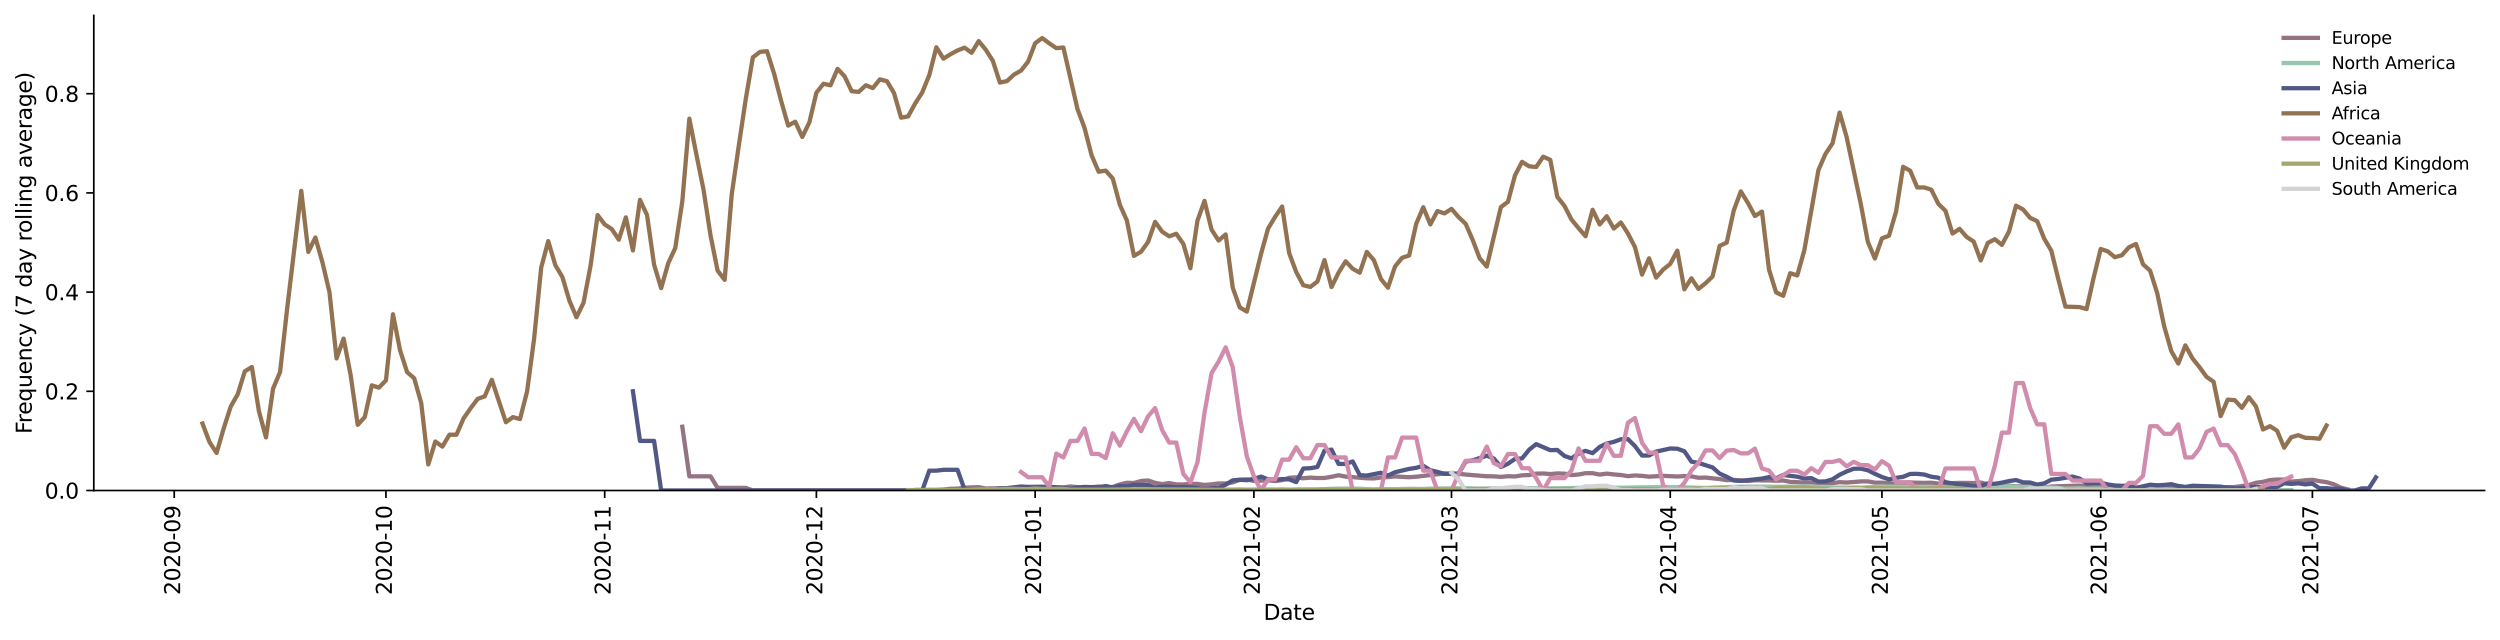 <?xml version="1.0" encoding="utf-8" standalone="no"?>
<!DOCTYPE svg PUBLIC "-//W3C//DTD SVG 1.1//EN"
  "http://www.w3.org/Graphics/SVG/1.1/DTD/svg11.dtd">
<svg height="298.621pt" version="1.1" viewBox="0 0 1166.981 298.621" width="1166.981pt" xmlns="http://www.w3.org/2000/svg" xmlns:xlink="http://www.w3.org/1999/xlink">
 <defs>
  <style type="text/css">*{stroke-linecap:butt;stroke-linejoin:round;}</style>
 </defs>
 <g id="figure_1">
  <g id="patch_1">
   <path d="M 0 298.621 
L 1166.981 298.621 
L 1166.981 0 
L 0 0 
z
" style="fill:#ffffff;"/>
  </g>
  <g id="axes_1">
   <g id="patch_2">
    <path d="M 43.781 228.96 
L 1159.781 228.96 
L 1159.781 7.2 
L 43.781 7.2 
z
" style="fill:#ffffff;"/>
   </g>
   <g id="matplotlib.axis_1">
    <g id="xtick_1">
     <g id="line2d_1">
      <defs>
       <path d="M 0 0 
L 0 3.5 
" id="mea2e397441" style="stroke:#000000;stroke-width:0.8;"/>
      </defs>
      <g>
       <use style="stroke:#000000;stroke-width:0.8;" x="81.333" xlink:href="#mea2e397441" y="228.96"/>
      </g>
     </g>
     <g id="text_1">
      <!-- 2020-09 -->
      <g transform="translate(84.092 277.743)rotate(-90)scale(0.1 -0.1)">
       <defs>
        <path d="M 1228 531 
L 3431 531 
L 3431 0 
L 469 0 
L 469 531 
Q 828 903 1448 1529 
Q 2069 2156 2228 2338 
Q 2531 2678 2651 2914 
Q 2772 3150 2772 3378 
Q 2772 3750 2511 3984 
Q 2250 4219 1831 4219 
Q 1534 4219 1204 4116 
Q 875 4013 500 3803 
L 500 4441 
Q 881 4594 1212 4672 
Q 1544 4750 1819 4750 
Q 2544 4750 2975 4387 
Q 3406 4025 3406 3419 
Q 3406 3131 3298 2873 
Q 3191 2616 2906 2266 
Q 2828 2175 2409 1742 
Q 1991 1309 1228 531 
z
" id="DejaVuSans-32" transform="scale(0.016)"/>
        <path d="M 2034 4250 
Q 1547 4250 1301 3770 
Q 1056 3291 1056 2328 
Q 1056 1369 1301 889 
Q 1547 409 2034 409 
Q 2525 409 2770 889 
Q 3016 1369 3016 2328 
Q 3016 3291 2770 3770 
Q 2525 4250 2034 4250 
z
M 2034 4750 
Q 2819 4750 3233 4129 
Q 3647 3509 3647 2328 
Q 3647 1150 3233 529 
Q 2819 -91 2034 -91 
Q 1250 -91 836 529 
Q 422 1150 422 2328 
Q 422 3509 836 4129 
Q 1250 4750 2034 4750 
z
" id="DejaVuSans-30" transform="scale(0.016)"/>
        <path d="M 313 2009 
L 1997 2009 
L 1997 1497 
L 313 1497 
L 313 2009 
z
" id="DejaVuSans-2d" transform="scale(0.016)"/>
        <path d="M 703 97 
L 703 672 
Q 941 559 1184 500 
Q 1428 441 1663 441 
Q 2288 441 2617 861 
Q 2947 1281 2994 2138 
Q 2813 1869 2534 1725 
Q 2256 1581 1919 1581 
Q 1219 1581 811 2004 
Q 403 2428 403 3163 
Q 403 3881 828 4315 
Q 1253 4750 1959 4750 
Q 2769 4750 3195 4129 
Q 3622 3509 3622 2328 
Q 3622 1225 3098 567 
Q 2575 -91 1691 -91 
Q 1453 -91 1209 -44 
Q 966 3 703 97 
z
M 1959 2075 
Q 2384 2075 2632 2365 
Q 2881 2656 2881 3163 
Q 2881 3666 2632 3958 
Q 2384 4250 1959 4250 
Q 1534 4250 1286 3958 
Q 1038 3666 1038 3163 
Q 1038 2656 1286 2365 
Q 1534 2075 1959 2075 
z
" id="DejaVuSans-39" transform="scale(0.016)"/>
       </defs>
       <use xlink:href="#DejaVuSans-32"/>
       <use x="63.623" xlink:href="#DejaVuSans-30"/>
       <use x="127.246" xlink:href="#DejaVuSans-32"/>
       <use x="190.869" xlink:href="#DejaVuSans-30"/>
       <use x="254.492" xlink:href="#DejaVuSans-2d"/>
       <use x="290.576" xlink:href="#DejaVuSans-30"/>
       <use x="354.199" xlink:href="#DejaVuSans-39"/>
      </g>
     </g>
    </g>
    <g id="xtick_2">
     <g id="line2d_2">
      <g>
       <use style="stroke:#000000;stroke-width:0.8;" x="180.152" xlink:href="#mea2e397441" y="228.96"/>
      </g>
     </g>
     <g id="text_2">
      <!-- 2020-10 -->
      <g transform="translate(182.911 277.743)rotate(-90)scale(0.1 -0.1)">
       <defs>
        <path d="M 794 531 
L 1825 531 
L 1825 4091 
L 703 3866 
L 703 4441 
L 1819 4666 
L 2450 4666 
L 2450 531 
L 3481 531 
L 3481 0 
L 794 0 
L 794 531 
z
" id="DejaVuSans-31" transform="scale(0.016)"/>
       </defs>
       <use xlink:href="#DejaVuSans-32"/>
       <use x="63.623" xlink:href="#DejaVuSans-30"/>
       <use x="127.246" xlink:href="#DejaVuSans-32"/>
       <use x="190.869" xlink:href="#DejaVuSans-30"/>
       <use x="254.492" xlink:href="#DejaVuSans-2d"/>
       <use x="290.576" xlink:href="#DejaVuSans-31"/>
       <use x="354.199" xlink:href="#DejaVuSans-30"/>
      </g>
     </g>
    </g>
    <g id="xtick_3">
     <g id="line2d_3">
      <g>
       <use style="stroke:#000000;stroke-width:0.8;" x="282.265" xlink:href="#mea2e397441" y="228.96"/>
      </g>
     </g>
     <g id="text_3">
      <!-- 2020-11 -->
      <g transform="translate(285.025 277.743)rotate(-90)scale(0.1 -0.1)">
       <use xlink:href="#DejaVuSans-32"/>
       <use x="63.623" xlink:href="#DejaVuSans-30"/>
       <use x="127.246" xlink:href="#DejaVuSans-32"/>
       <use x="190.869" xlink:href="#DejaVuSans-30"/>
       <use x="254.492" xlink:href="#DejaVuSans-2d"/>
       <use x="290.576" xlink:href="#DejaVuSans-31"/>
       <use x="354.199" xlink:href="#DejaVuSans-31"/>
      </g>
     </g>
    </g>
    <g id="xtick_4">
     <g id="line2d_4">
      <g>
       <use style="stroke:#000000;stroke-width:0.8;" x="381.085" xlink:href="#mea2e397441" y="228.96"/>
      </g>
     </g>
     <g id="text_4">
      <!-- 2020-12 -->
      <g transform="translate(383.844 277.743)rotate(-90)scale(0.1 -0.1)">
       <use xlink:href="#DejaVuSans-32"/>
       <use x="63.623" xlink:href="#DejaVuSans-30"/>
       <use x="127.246" xlink:href="#DejaVuSans-32"/>
       <use x="190.869" xlink:href="#DejaVuSans-30"/>
       <use x="254.492" xlink:href="#DejaVuSans-2d"/>
       <use x="290.576" xlink:href="#DejaVuSans-31"/>
       <use x="354.199" xlink:href="#DejaVuSans-32"/>
      </g>
     </g>
    </g>
    <g id="xtick_5">
     <g id="line2d_5">
      <g>
       <use style="stroke:#000000;stroke-width:0.8;" x="483.198" xlink:href="#mea2e397441" y="228.96"/>
      </g>
     </g>
     <g id="text_5">
      <!-- 2021-01 -->
      <g transform="translate(485.957 277.743)rotate(-90)scale(0.1 -0.1)">
       <use xlink:href="#DejaVuSans-32"/>
       <use x="63.623" xlink:href="#DejaVuSans-30"/>
       <use x="127.246" xlink:href="#DejaVuSans-32"/>
       <use x="190.869" xlink:href="#DejaVuSans-31"/>
       <use x="254.492" xlink:href="#DejaVuSans-2d"/>
       <use x="290.576" xlink:href="#DejaVuSans-30"/>
       <use x="354.199" xlink:href="#DejaVuSans-31"/>
      </g>
     </g>
    </g>
    <g id="xtick_6">
     <g id="line2d_6">
      <g>
       <use style="stroke:#000000;stroke-width:0.8;" x="585.311" xlink:href="#mea2e397441" y="228.96"/>
      </g>
     </g>
     <g id="text_6">
      <!-- 2021-02 -->
      <g transform="translate(588.071 277.743)rotate(-90)scale(0.1 -0.1)">
       <use xlink:href="#DejaVuSans-32"/>
       <use x="63.623" xlink:href="#DejaVuSans-30"/>
       <use x="127.246" xlink:href="#DejaVuSans-32"/>
       <use x="190.869" xlink:href="#DejaVuSans-31"/>
       <use x="254.492" xlink:href="#DejaVuSans-2d"/>
       <use x="290.576" xlink:href="#DejaVuSans-30"/>
       <use x="354.199" xlink:href="#DejaVuSans-32"/>
      </g>
     </g>
    </g>
    <g id="xtick_7">
     <g id="line2d_7">
      <g>
       <use style="stroke:#000000;stroke-width:0.8;" x="677.543" xlink:href="#mea2e397441" y="228.96"/>
      </g>
     </g>
     <g id="text_7">
      <!-- 2021-03 -->
      <g transform="translate(680.302 277.743)rotate(-90)scale(0.1 -0.1)">
       <defs>
        <path d="M 2597 2516 
Q 3050 2419 3304 2112 
Q 3559 1806 3559 1356 
Q 3559 666 3084 287 
Q 2609 -91 1734 -91 
Q 1441 -91 1130 -33 
Q 819 25 488 141 
L 488 750 
Q 750 597 1062 519 
Q 1375 441 1716 441 
Q 2309 441 2620 675 
Q 2931 909 2931 1356 
Q 2931 1769 2642 2001 
Q 2353 2234 1838 2234 
L 1294 2234 
L 1294 2753 
L 1863 2753 
Q 2328 2753 2575 2939 
Q 2822 3125 2822 3475 
Q 2822 3834 2567 4026 
Q 2313 4219 1838 4219 
Q 1578 4219 1281 4162 
Q 984 4106 628 3988 
L 628 4550 
Q 988 4650 1302 4700 
Q 1616 4750 1894 4750 
Q 2613 4750 3031 4423 
Q 3450 4097 3450 3541 
Q 3450 3153 3228 2886 
Q 3006 2619 2597 2516 
z
" id="DejaVuSans-33" transform="scale(0.016)"/>
       </defs>
       <use xlink:href="#DejaVuSans-32"/>
       <use x="63.623" xlink:href="#DejaVuSans-30"/>
       <use x="127.246" xlink:href="#DejaVuSans-32"/>
       <use x="190.869" xlink:href="#DejaVuSans-31"/>
       <use x="254.492" xlink:href="#DejaVuSans-2d"/>
       <use x="290.576" xlink:href="#DejaVuSans-30"/>
       <use x="354.199" xlink:href="#DejaVuSans-33"/>
      </g>
     </g>
    </g>
    <g id="xtick_8">
     <g id="line2d_8">
      <g>
       <use style="stroke:#000000;stroke-width:0.8;" x="779.656" xlink:href="#mea2e397441" y="228.96"/>
      </g>
     </g>
     <g id="text_8">
      <!-- 2021-04 -->
      <g transform="translate(782.415 277.743)rotate(-90)scale(0.1 -0.1)">
       <defs>
        <path d="M 2419 4116 
L 825 1625 
L 2419 1625 
L 2419 4116 
z
M 2253 4666 
L 3047 4666 
L 3047 1625 
L 3713 1625 
L 3713 1100 
L 3047 1100 
L 3047 0 
L 2419 0 
L 2419 1100 
L 313 1100 
L 313 1709 
L 2253 4666 
z
" id="DejaVuSans-34" transform="scale(0.016)"/>
       </defs>
       <use xlink:href="#DejaVuSans-32"/>
       <use x="63.623" xlink:href="#DejaVuSans-30"/>
       <use x="127.246" xlink:href="#DejaVuSans-32"/>
       <use x="190.869" xlink:href="#DejaVuSans-31"/>
       <use x="254.492" xlink:href="#DejaVuSans-2d"/>
       <use x="290.576" xlink:href="#DejaVuSans-30"/>
       <use x="354.199" xlink:href="#DejaVuSans-34"/>
      </g>
     </g>
    </g>
    <g id="xtick_9">
     <g id="line2d_9">
      <g>
       <use style="stroke:#000000;stroke-width:0.8;" x="878.475" xlink:href="#mea2e397441" y="228.96"/>
      </g>
     </g>
     <g id="text_9">
      <!-- 2021-05 -->
      <g transform="translate(881.235 277.743)rotate(-90)scale(0.1 -0.1)">
       <defs>
        <path d="M 691 4666 
L 3169 4666 
L 3169 4134 
L 1269 4134 
L 1269 2991 
Q 1406 3038 1543 3061 
Q 1681 3084 1819 3084 
Q 2600 3084 3056 2656 
Q 3513 2228 3513 1497 
Q 3513 744 3044 326 
Q 2575 -91 1722 -91 
Q 1428 -91 1123 -41 
Q 819 9 494 109 
L 494 744 
Q 775 591 1075 516 
Q 1375 441 1709 441 
Q 2250 441 2565 725 
Q 2881 1009 2881 1497 
Q 2881 1984 2565 2268 
Q 2250 2553 1709 2553 
Q 1456 2553 1204 2497 
Q 953 2441 691 2322 
L 691 4666 
z
" id="DejaVuSans-35" transform="scale(0.016)"/>
       </defs>
       <use xlink:href="#DejaVuSans-32"/>
       <use x="63.623" xlink:href="#DejaVuSans-30"/>
       <use x="127.246" xlink:href="#DejaVuSans-32"/>
       <use x="190.869" xlink:href="#DejaVuSans-31"/>
       <use x="254.492" xlink:href="#DejaVuSans-2d"/>
       <use x="290.576" xlink:href="#DejaVuSans-30"/>
       <use x="354.199" xlink:href="#DejaVuSans-35"/>
      </g>
     </g>
    </g>
    <g id="xtick_10">
     <g id="line2d_10">
      <g>
       <use style="stroke:#000000;stroke-width:0.8;" x="980.589" xlink:href="#mea2e397441" y="228.96"/>
      </g>
     </g>
     <g id="text_10">
      <!-- 2021-06 -->
      <g transform="translate(983.348 277.743)rotate(-90)scale(0.1 -0.1)">
       <defs>
        <path d="M 2113 2584 
Q 1688 2584 1439 2293 
Q 1191 2003 1191 1497 
Q 1191 994 1439 701 
Q 1688 409 2113 409 
Q 2538 409 2786 701 
Q 3034 994 3034 1497 
Q 3034 2003 2786 2293 
Q 2538 2584 2113 2584 
z
M 3366 4563 
L 3366 3988 
Q 3128 4100 2886 4159 
Q 2644 4219 2406 4219 
Q 1781 4219 1451 3797 
Q 1122 3375 1075 2522 
Q 1259 2794 1537 2939 
Q 1816 3084 2150 3084 
Q 2853 3084 3261 2657 
Q 3669 2231 3669 1497 
Q 3669 778 3244 343 
Q 2819 -91 2113 -91 
Q 1303 -91 875 529 
Q 447 1150 447 2328 
Q 447 3434 972 4092 
Q 1497 4750 2381 4750 
Q 2619 4750 2861 4703 
Q 3103 4656 3366 4563 
z
" id="DejaVuSans-36" transform="scale(0.016)"/>
       </defs>
       <use xlink:href="#DejaVuSans-32"/>
       <use x="63.623" xlink:href="#DejaVuSans-30"/>
       <use x="127.246" xlink:href="#DejaVuSans-32"/>
       <use x="190.869" xlink:href="#DejaVuSans-31"/>
       <use x="254.492" xlink:href="#DejaVuSans-2d"/>
       <use x="290.576" xlink:href="#DejaVuSans-30"/>
       <use x="354.199" xlink:href="#DejaVuSans-36"/>
      </g>
     </g>
    </g>
    <g id="xtick_11">
     <g id="line2d_11">
      <g>
       <use style="stroke:#000000;stroke-width:0.8;" x="1079.408" xlink:href="#mea2e397441" y="228.96"/>
      </g>
     </g>
     <g id="text_11">
      <!-- 2021-07 -->
      <g transform="translate(1082.168 277.743)rotate(-90)scale(0.1 -0.1)">
       <defs>
        <path d="M 525 4666 
L 3525 4666 
L 3525 4397 
L 1831 0 
L 1172 0 
L 2766 4134 
L 525 4134 
L 525 4666 
z
" id="DejaVuSans-37" transform="scale(0.016)"/>
       </defs>
       <use xlink:href="#DejaVuSans-32"/>
       <use x="63.623" xlink:href="#DejaVuSans-30"/>
       <use x="127.246" xlink:href="#DejaVuSans-32"/>
       <use x="190.869" xlink:href="#DejaVuSans-31"/>
       <use x="254.492" xlink:href="#DejaVuSans-2d"/>
       <use x="290.576" xlink:href="#DejaVuSans-30"/>
       <use x="354.199" xlink:href="#DejaVuSans-37"/>
      </g>
     </g>
    </g>
    <g id="text_12">
     <!-- Date -->
     <g transform="translate(589.83 289.341)scale(0.1 -0.1)">
      <defs>
       <path d="M 1259 4147 
L 1259 519 
L 2022 519 
Q 2988 519 3436 956 
Q 3884 1394 3884 2338 
Q 3884 3275 3436 3711 
Q 2988 4147 2022 4147 
L 1259 4147 
z
M 628 4666 
L 1925 4666 
Q 3281 4666 3915 4102 
Q 4550 3538 4550 2338 
Q 4550 1131 3912 565 
Q 3275 0 1925 0 
L 628 0 
L 628 4666 
z
" id="DejaVuSans-44" transform="scale(0.016)"/>
       <path d="M 2194 1759 
Q 1497 1759 1228 1600 
Q 959 1441 959 1056 
Q 959 750 1161 570 
Q 1363 391 1709 391 
Q 2188 391 2477 730 
Q 2766 1069 2766 1631 
L 2766 1759 
L 2194 1759 
z
M 3341 1997 
L 3341 0 
L 2766 0 
L 2766 531 
Q 2569 213 2275 61 
Q 1981 -91 1556 -91 
Q 1019 -91 701 211 
Q 384 513 384 1019 
Q 384 1609 779 1909 
Q 1175 2209 1959 2209 
L 2766 2209 
L 2766 2266 
Q 2766 2663 2505 2880 
Q 2244 3097 1772 3097 
Q 1472 3097 1187 3025 
Q 903 2953 641 2809 
L 641 3341 
Q 956 3463 1253 3523 
Q 1550 3584 1831 3584 
Q 2591 3584 2966 3190 
Q 3341 2797 3341 1997 
z
" id="DejaVuSans-61" transform="scale(0.016)"/>
       <path d="M 1172 4494 
L 1172 3500 
L 2356 3500 
L 2356 3053 
L 1172 3053 
L 1172 1153 
Q 1172 725 1289 603 
Q 1406 481 1766 481 
L 2356 481 
L 2356 0 
L 1766 0 
Q 1100 0 847 248 
Q 594 497 594 1153 
L 594 3053 
L 172 3053 
L 172 3500 
L 594 3500 
L 594 4494 
L 1172 4494 
z
" id="DejaVuSans-74" transform="scale(0.016)"/>
       <path d="M 3597 1894 
L 3597 1613 
L 953 1613 
Q 991 1019 1311 708 
Q 1631 397 2203 397 
Q 2534 397 2845 478 
Q 3156 559 3463 722 
L 3463 178 
Q 3153 47 2828 -22 
Q 2503 -91 2169 -91 
Q 1331 -91 842 396 
Q 353 884 353 1716 
Q 353 2575 817 3079 
Q 1281 3584 2069 3584 
Q 2775 3584 3186 3129 
Q 3597 2675 3597 1894 
z
M 3022 2063 
Q 3016 2534 2758 2815 
Q 2500 3097 2075 3097 
Q 1594 3097 1305 2825 
Q 1016 2553 972 2059 
L 3022 2063 
z
" id="DejaVuSans-65" transform="scale(0.016)"/>
      </defs>
      <use xlink:href="#DejaVuSans-44"/>
      <use x="77.002" xlink:href="#DejaVuSans-61"/>
      <use x="138.281" xlink:href="#DejaVuSans-74"/>
      <use x="177.49" xlink:href="#DejaVuSans-65"/>
     </g>
    </g>
   </g>
   <g id="matplotlib.axis_2">
    <g id="ytick_1">
     <g id="line2d_12">
      <defs>
       <path d="M 0 0 
L -3.5 0 
" id="me198f9d2ad" style="stroke:#000000;stroke-width:0.8;"/>
      </defs>
      <g>
       <use style="stroke:#000000;stroke-width:0.8;" x="43.781" xlink:href="#me198f9d2ad" y="228.96"/>
      </g>
     </g>
     <g id="text_13">
      <!-- 0.0 -->
      <g transform="translate(20.878 232.759)scale(0.1 -0.1)">
       <defs>
        <path d="M 684 794 
L 1344 794 
L 1344 0 
L 684 0 
L 684 794 
z
" id="DejaVuSans-2e" transform="scale(0.016)"/>
       </defs>
       <use xlink:href="#DejaVuSans-30"/>
       <use x="63.623" xlink:href="#DejaVuSans-2e"/>
       <use x="95.41" xlink:href="#DejaVuSans-30"/>
      </g>
     </g>
    </g>
    <g id="ytick_2">
     <g id="line2d_13">
      <g>
       <use style="stroke:#000000;stroke-width:0.8;" x="43.781" xlink:href="#me198f9d2ad" y="182.654"/>
      </g>
     </g>
     <g id="text_14">
      <!-- 0.2 -->
      <g transform="translate(20.878 186.454)scale(0.1 -0.1)">
       <use xlink:href="#DejaVuSans-30"/>
       <use x="63.623" xlink:href="#DejaVuSans-2e"/>
       <use x="95.41" xlink:href="#DejaVuSans-32"/>
      </g>
     </g>
    </g>
    <g id="ytick_3">
     <g id="line2d_14">
      <g>
       <use style="stroke:#000000;stroke-width:0.8;" x="43.781" xlink:href="#me198f9d2ad" y="136.349"/>
      </g>
     </g>
     <g id="text_15">
      <!-- 0.4 -->
      <g transform="translate(20.878 140.148)scale(0.1 -0.1)">
       <use xlink:href="#DejaVuSans-30"/>
       <use x="63.623" xlink:href="#DejaVuSans-2e"/>
       <use x="95.41" xlink:href="#DejaVuSans-34"/>
      </g>
     </g>
    </g>
    <g id="ytick_4">
     <g id="line2d_15">
      <g>
       <use style="stroke:#000000;stroke-width:0.8;" x="43.781" xlink:href="#me198f9d2ad" y="90.043"/>
      </g>
     </g>
     <g id="text_16">
      <!-- 0.6 -->
      <g transform="translate(20.878 93.842)scale(0.1 -0.1)">
       <use xlink:href="#DejaVuSans-30"/>
       <use x="63.623" xlink:href="#DejaVuSans-2e"/>
       <use x="95.41" xlink:href="#DejaVuSans-36"/>
      </g>
     </g>
    </g>
    <g id="ytick_5">
     <g id="line2d_16">
      <g>
       <use style="stroke:#000000;stroke-width:0.8;" x="43.781" xlink:href="#me198f9d2ad" y="43.737"/>
      </g>
     </g>
     <g id="text_17">
      <!-- 0.8 -->
      <g transform="translate(20.878 47.537)scale(0.1 -0.1)">
       <defs>
        <path d="M 2034 2216 
Q 1584 2216 1326 1975 
Q 1069 1734 1069 1313 
Q 1069 891 1326 650 
Q 1584 409 2034 409 
Q 2484 409 2743 651 
Q 3003 894 3003 1313 
Q 3003 1734 2745 1975 
Q 2488 2216 2034 2216 
z
M 1403 2484 
Q 997 2584 770 2862 
Q 544 3141 544 3541 
Q 544 4100 942 4425 
Q 1341 4750 2034 4750 
Q 2731 4750 3128 4425 
Q 3525 4100 3525 3541 
Q 3525 3141 3298 2862 
Q 3072 2584 2669 2484 
Q 3125 2378 3379 2068 
Q 3634 1759 3634 1313 
Q 3634 634 3220 271 
Q 2806 -91 2034 -91 
Q 1263 -91 848 271 
Q 434 634 434 1313 
Q 434 1759 690 2068 
Q 947 2378 1403 2484 
z
M 1172 3481 
Q 1172 3119 1398 2916 
Q 1625 2713 2034 2713 
Q 2441 2713 2670 2916 
Q 2900 3119 2900 3481 
Q 2900 3844 2670 4047 
Q 2441 4250 2034 4250 
Q 1625 4250 1398 4047 
Q 1172 3844 1172 3481 
z
" id="DejaVuSans-38" transform="scale(0.016)"/>
       </defs>
       <use xlink:href="#DejaVuSans-30"/>
       <use x="63.623" xlink:href="#DejaVuSans-2e"/>
       <use x="95.41" xlink:href="#DejaVuSans-38"/>
      </g>
     </g>
    </g>
    <g id="text_18">
     <!-- Frequency (7 day rolling average) -->
     <g transform="translate(14.798 202.529)rotate(-90)scale(0.1 -0.1)">
      <defs>
       <path d="M 628 4666 
L 3309 4666 
L 3309 4134 
L 1259 4134 
L 1259 2759 
L 3109 2759 
L 3109 2228 
L 1259 2228 
L 1259 0 
L 628 0 
L 628 4666 
z
" id="DejaVuSans-46" transform="scale(0.016)"/>
       <path d="M 2631 2963 
Q 2534 3019 2420 3045 
Q 2306 3072 2169 3072 
Q 1681 3072 1420 2755 
Q 1159 2438 1159 1844 
L 1159 0 
L 581 0 
L 581 3500 
L 1159 3500 
L 1159 2956 
Q 1341 3275 1631 3429 
Q 1922 3584 2338 3584 
Q 2397 3584 2469 3576 
Q 2541 3569 2628 3553 
L 2631 2963 
z
" id="DejaVuSans-72" transform="scale(0.016)"/>
       <path d="M 947 1747 
Q 947 1113 1208 752 
Q 1469 391 1925 391 
Q 2381 391 2643 752 
Q 2906 1113 2906 1747 
Q 2906 2381 2643 2742 
Q 2381 3103 1925 3103 
Q 1469 3103 1208 2742 
Q 947 2381 947 1747 
z
M 2906 525 
Q 2725 213 2448 61 
Q 2172 -91 1784 -91 
Q 1150 -91 751 415 
Q 353 922 353 1747 
Q 353 2572 751 3078 
Q 1150 3584 1784 3584 
Q 2172 3584 2448 3432 
Q 2725 3281 2906 2969 
L 2906 3500 
L 3481 3500 
L 3481 -1331 
L 2906 -1331 
L 2906 525 
z
" id="DejaVuSans-71" transform="scale(0.016)"/>
       <path d="M 544 1381 
L 544 3500 
L 1119 3500 
L 1119 1403 
Q 1119 906 1312 657 
Q 1506 409 1894 409 
Q 2359 409 2629 706 
Q 2900 1003 2900 1516 
L 2900 3500 
L 3475 3500 
L 3475 0 
L 2900 0 
L 2900 538 
Q 2691 219 2414 64 
Q 2138 -91 1772 -91 
Q 1169 -91 856 284 
Q 544 659 544 1381 
z
M 1991 3584 
L 1991 3584 
z
" id="DejaVuSans-75" transform="scale(0.016)"/>
       <path d="M 3513 2113 
L 3513 0 
L 2938 0 
L 2938 2094 
Q 2938 2591 2744 2837 
Q 2550 3084 2163 3084 
Q 1697 3084 1428 2787 
Q 1159 2491 1159 1978 
L 1159 0 
L 581 0 
L 581 3500 
L 1159 3500 
L 1159 2956 
Q 1366 3272 1645 3428 
Q 1925 3584 2291 3584 
Q 2894 3584 3203 3211 
Q 3513 2838 3513 2113 
z
" id="DejaVuSans-6e" transform="scale(0.016)"/>
       <path d="M 3122 3366 
L 3122 2828 
Q 2878 2963 2633 3030 
Q 2388 3097 2138 3097 
Q 1578 3097 1268 2742 
Q 959 2388 959 1747 
Q 959 1106 1268 751 
Q 1578 397 2138 397 
Q 2388 397 2633 464 
Q 2878 531 3122 666 
L 3122 134 
Q 2881 22 2623 -34 
Q 2366 -91 2075 -91 
Q 1284 -91 818 406 
Q 353 903 353 1747 
Q 353 2603 823 3093 
Q 1294 3584 2113 3584 
Q 2378 3584 2631 3529 
Q 2884 3475 3122 3366 
z
" id="DejaVuSans-63" transform="scale(0.016)"/>
       <path d="M 2059 -325 
Q 1816 -950 1584 -1140 
Q 1353 -1331 966 -1331 
L 506 -1331 
L 506 -850 
L 844 -850 
Q 1081 -850 1212 -737 
Q 1344 -625 1503 -206 
L 1606 56 
L 191 3500 
L 800 3500 
L 1894 763 
L 2988 3500 
L 3597 3500 
L 2059 -325 
z
" id="DejaVuSans-79" transform="scale(0.016)"/>
       <path id="DejaVuSans-20" transform="scale(0.016)"/>
       <path d="M 1984 4856 
Q 1566 4138 1362 3434 
Q 1159 2731 1159 2009 
Q 1159 1288 1364 580 
Q 1569 -128 1984 -844 
L 1484 -844 
Q 1016 -109 783 600 
Q 550 1309 550 2009 
Q 550 2706 781 3412 
Q 1013 4119 1484 4856 
L 1984 4856 
z
" id="DejaVuSans-28" transform="scale(0.016)"/>
       <path d="M 2906 2969 
L 2906 4863 
L 3481 4863 
L 3481 0 
L 2906 0 
L 2906 525 
Q 2725 213 2448 61 
Q 2172 -91 1784 -91 
Q 1150 -91 751 415 
Q 353 922 353 1747 
Q 353 2572 751 3078 
Q 1150 3584 1784 3584 
Q 2172 3584 2448 3432 
Q 2725 3281 2906 2969 
z
M 947 1747 
Q 947 1113 1208 752 
Q 1469 391 1925 391 
Q 2381 391 2643 752 
Q 2906 1113 2906 1747 
Q 2906 2381 2643 2742 
Q 2381 3103 1925 3103 
Q 1469 3103 1208 2742 
Q 947 2381 947 1747 
z
" id="DejaVuSans-64" transform="scale(0.016)"/>
       <path d="M 1959 3097 
Q 1497 3097 1228 2736 
Q 959 2375 959 1747 
Q 959 1119 1226 758 
Q 1494 397 1959 397 
Q 2419 397 2687 759 
Q 2956 1122 2956 1747 
Q 2956 2369 2687 2733 
Q 2419 3097 1959 3097 
z
M 1959 3584 
Q 2709 3584 3137 3096 
Q 3566 2609 3566 1747 
Q 3566 888 3137 398 
Q 2709 -91 1959 -91 
Q 1206 -91 779 398 
Q 353 888 353 1747 
Q 353 2609 779 3096 
Q 1206 3584 1959 3584 
z
" id="DejaVuSans-6f" transform="scale(0.016)"/>
       <path d="M 603 4863 
L 1178 4863 
L 1178 0 
L 603 0 
L 603 4863 
z
" id="DejaVuSans-6c" transform="scale(0.016)"/>
       <path d="M 603 3500 
L 1178 3500 
L 1178 0 
L 603 0 
L 603 3500 
z
M 603 4863 
L 1178 4863 
L 1178 4134 
L 603 4134 
L 603 4863 
z
" id="DejaVuSans-69" transform="scale(0.016)"/>
       <path d="M 2906 1791 
Q 2906 2416 2648 2759 
Q 2391 3103 1925 3103 
Q 1463 3103 1205 2759 
Q 947 2416 947 1791 
Q 947 1169 1205 825 
Q 1463 481 1925 481 
Q 2391 481 2648 825 
Q 2906 1169 2906 1791 
z
M 3481 434 
Q 3481 -459 3084 -895 
Q 2688 -1331 1869 -1331 
Q 1566 -1331 1297 -1286 
Q 1028 -1241 775 -1147 
L 775 -588 
Q 1028 -725 1275 -790 
Q 1522 -856 1778 -856 
Q 2344 -856 2625 -561 
Q 2906 -266 2906 331 
L 2906 616 
Q 2728 306 2450 153 
Q 2172 0 1784 0 
Q 1141 0 747 490 
Q 353 981 353 1791 
Q 353 2603 747 3093 
Q 1141 3584 1784 3584 
Q 2172 3584 2450 3431 
Q 2728 3278 2906 2969 
L 2906 3500 
L 3481 3500 
L 3481 434 
z
" id="DejaVuSans-67" transform="scale(0.016)"/>
       <path d="M 191 3500 
L 800 3500 
L 1894 563 
L 2988 3500 
L 3597 3500 
L 2284 0 
L 1503 0 
L 191 3500 
z
" id="DejaVuSans-76" transform="scale(0.016)"/>
       <path d="M 513 4856 
L 1013 4856 
Q 1481 4119 1714 3412 
Q 1947 2706 1947 2009 
Q 1947 1309 1714 600 
Q 1481 -109 1013 -844 
L 513 -844 
Q 928 -128 1133 580 
Q 1338 1288 1338 2009 
Q 1338 2731 1133 3434 
Q 928 4138 513 4856 
z
" id="DejaVuSans-29" transform="scale(0.016)"/>
      </defs>
      <use xlink:href="#DejaVuSans-46"/>
      <use x="50.27" xlink:href="#DejaVuSans-72"/>
      <use x="89.133" xlink:href="#DejaVuSans-65"/>
      <use x="150.656" xlink:href="#DejaVuSans-71"/>
      <use x="214.133" xlink:href="#DejaVuSans-75"/>
      <use x="277.512" xlink:href="#DejaVuSans-65"/>
      <use x="339.035" xlink:href="#DejaVuSans-6e"/>
      <use x="402.414" xlink:href="#DejaVuSans-63"/>
      <use x="457.395" xlink:href="#DejaVuSans-79"/>
      <use x="516.574" xlink:href="#DejaVuSans-20"/>
      <use x="548.361" xlink:href="#DejaVuSans-28"/>
      <use x="587.375" xlink:href="#DejaVuSans-37"/>
      <use x="650.998" xlink:href="#DejaVuSans-20"/>
      <use x="682.785" xlink:href="#DejaVuSans-64"/>
      <use x="746.262" xlink:href="#DejaVuSans-61"/>
      <use x="807.541" xlink:href="#DejaVuSans-79"/>
      <use x="866.721" xlink:href="#DejaVuSans-20"/>
      <use x="898.508" xlink:href="#DejaVuSans-72"/>
      <use x="937.371" xlink:href="#DejaVuSans-6f"/>
      <use x="998.553" xlink:href="#DejaVuSans-6c"/>
      <use x="1026.336" xlink:href="#DejaVuSans-6c"/>
      <use x="1054.119" xlink:href="#DejaVuSans-69"/>
      <use x="1081.902" xlink:href="#DejaVuSans-6e"/>
      <use x="1145.281" xlink:href="#DejaVuSans-67"/>
      <use x="1208.758" xlink:href="#DejaVuSans-20"/>
      <use x="1240.545" xlink:href="#DejaVuSans-61"/>
      <use x="1301.824" xlink:href="#DejaVuSans-76"/>
      <use x="1361.004" xlink:href="#DejaVuSans-65"/>
      <use x="1422.527" xlink:href="#DejaVuSans-72"/>
      <use x="1463.641" xlink:href="#DejaVuSans-61"/>
      <use x="1524.92" xlink:href="#DejaVuSans-67"/>
      <use x="1588.396" xlink:href="#DejaVuSans-65"/>
      <use x="1649.92" xlink:href="#DejaVuSans-29"/>
     </g>
    </g>
   </g>
   <g id="line2d_17">
    <path clip-path="url(#pb4929225f8)" d="M 318.499 199.192 
L 321.793 222.345 
L 331.675 222.345 
L 334.969 227.741 
L 348.145 227.741 
L 351.439 228.96 
L 423.906 228.942 
L 427.2 228.713 
L 437.082 228.713 
L 440.376 228.548 
L 443.67 228.139 
L 446.964 228.115 
L 450.258 227.629 
L 456.846 227.401 
L 460.14 228.039 
L 463.434 227.94 
L 466.728 228.097 
L 470.022 228.111 
L 476.61 227.771 
L 483.198 228.08 
L 486.492 227.582 
L 493.08 227.694 
L 496.374 227.534 
L 499.668 227.074 
L 506.256 227.764 
L 512.844 227.107 
L 516.138 227.615 
L 519.432 227.3 
L 522.726 226.137 
L 526.02 225.363 
L 529.314 225.457 
L 532.608 224.519 
L 535.902 224.271 
L 539.196 225.394 
L 542.49 225.98 
L 545.784 225.496 
L 549.078 226.118 
L 552.372 226.16 
L 555.666 225.85 
L 558.96 225.886 
L 562.254 226.379 
L 565.547 226.082 
L 568.841 225.671 
L 572.135 225.677 
L 575.429 225.149 
L 578.723 224.017 
L 582.017 223.728 
L 585.311 224.514 
L 591.899 224.206 
L 595.193 224.568 
L 598.487 224.113 
L 601.781 223.011 
L 605.075 222.842 
L 608.369 223.236 
L 611.663 222.961 
L 614.957 223.132 
L 618.251 223.107 
L 621.545 222.558 
L 624.839 221.835 
L 628.133 222.472 
L 638.015 223.259 
L 641.309 223.341 
L 644.603 222.877 
L 647.897 222.703 
L 651.191 222.398 
L 657.779 222.77 
L 661.073 222.521 
L 674.249 220.998 
L 677.543 221.264 
L 680.837 221.125 
L 684.131 221.521 
L 694.013 222.313 
L 697.307 222.354 
L 700.601 222.592 
L 703.895 222.301 
L 707.189 222.416 
L 710.483 221.882 
L 713.777 221.752 
L 717.071 221.078 
L 720.364 221.032 
L 723.658 221.281 
L 726.952 220.989 
L 730.246 221.092 
L 733.54 221.766 
L 736.834 221.496 
L 740.128 220.877 
L 743.422 220.877 
L 746.716 221.53 
L 750.01 221.078 
L 753.304 221.462 
L 756.598 221.732 
L 759.892 222.264 
L 763.186 221.931 
L 766.48 222.133 
L 769.774 222.503 
L 776.362 222.129 
L 782.95 222.431 
L 786.244 222.243 
L 789.538 222.368 
L 792.832 223.025 
L 796.126 222.927 
L 802.714 223.618 
L 806.008 224.12 
L 809.302 224.025 
L 815.89 224.53 
L 819.184 224.208 
L 825.772 224.261 
L 829.066 224.414 
L 832.36 224.298 
L 835.654 224.936 
L 842.242 225.242 
L 845.536 225.245 
L 848.83 225.476 
L 855.418 225.51 
L 858.712 225.077 
L 862.006 225.248 
L 868.594 224.729 
L 871.888 224.711 
L 875.181 225.293 
L 878.475 225.313 
L 881.769 225.505 
L 885.063 225.811 
L 891.651 225.244 
L 898.239 225.405 
L 901.533 225.332 
L 908.121 226.191 
L 911.415 225.53 
L 914.709 225.41 
L 921.297 225.467 
L 924.591 225.255 
L 927.885 226.055 
L 931.179 226.528 
L 937.767 226.698 
L 941.061 227.04 
L 947.649 226.967 
L 954.237 227.547 
L 957.531 227.109 
L 964.119 226.887 
L 970.707 226.642 
L 977.295 227.12 
L 987.177 227.282 
L 990.471 227.508 
L 993.765 227.491 
L 997.059 227.627 
L 1000.353 227.564 
L 1003.647 227.294 
L 1006.941 227.376 
L 1016.823 227.113 
L 1020.117 227.485 
L 1023.411 227.393 
L 1029.998 227.456 
L 1033.292 227.633 
L 1036.586 227.466 
L 1043.174 227.339 
L 1049.762 226.451 
L 1053.056 225.347 
L 1056.35 224.915 
L 1059.644 224.087 
L 1062.938 223.833 
L 1066.232 223.891 
L 1069.526 224.778 
L 1072.82 224.588 
L 1076.114 224.179 
L 1079.408 223.974 
L 1082.702 224.596 
L 1085.996 225.054 
L 1089.29 226.019 
L 1092.584 227.606 
L 1095.878 228.446 
L 1095.878 228.446 
" style="fill:none;stroke:#947383;stroke-linecap:square;stroke-width:2;"/>
   </g>
   <g id="line2d_18">
    <path clip-path="url(#pb4929225f8)" d="M 440.376 228.834 
L 446.964 228.816 
L 463.434 228.69 
L 479.904 228.941 
L 486.492 228.815 
L 496.374 228.779 
L 506.256 228.853 
L 529.314 228.709 
L 535.902 228.741 
L 542.49 228.842 
L 552.372 228.746 
L 568.841 228.657 
L 578.723 228.53 
L 582.017 228.648 
L 591.899 228.526 
L 595.193 228.612 
L 598.487 228.548 
L 601.781 228.671 
L 614.957 228.531 
L 621.545 228.153 
L 628.133 228.055 
L 634.721 228.114 
L 638.015 228.328 
L 641.309 228.422 
L 647.897 228.273 
L 651.191 228.363 
L 657.779 228.163 
L 664.367 228.256 
L 667.661 228.084 
L 684.131 227.872 
L 690.719 228.101 
L 700.601 227.942 
L 703.895 227.779 
L 710.483 227.845 
L 723.658 227.97 
L 740.128 227.709 
L 750.01 227.609 
L 756.598 227.656 
L 776.362 227.319 
L 782.95 227.38 
L 796.126 227.778 
L 812.596 227.176 
L 832.36 227.194 
L 845.536 227.105 
L 848.83 227.315 
L 852.124 227.305 
L 855.418 227.571 
L 868.594 227.614 
L 878.475 227.13 
L 885.063 227.146 
L 891.651 227.235 
L 894.945 227.395 
L 898.239 227.209 
L 908.121 227.498 
L 914.709 227.875 
L 918.003 227.865 
L 921.297 227.726 
L 927.885 227.089 
L 937.767 227.007 
L 941.061 227.246 
L 944.355 227.365 
L 947.649 227.223 
L 950.943 227.466 
L 957.531 227.629 
L 960.825 227.794 
L 964.119 228.098 
L 970.707 227.948 
L 974.001 228.178 
L 977.295 228.077 
L 983.883 228.107 
L 987.177 228.483 
L 990.471 228.281 
L 1000.353 228.364 
L 1003.647 228.233 
L 1023.411 228.878 
L 1036.586 228.8 
L 1043.174 228.882 
L 1046.468 228.75 
L 1069.526 228.801 
L 1069.526 228.801 
" style="fill:none;stroke:#96c6ad;stroke-linecap:square;stroke-width:2;"/>
   </g>
   <g id="line2d_19">
    <path clip-path="url(#pb4929225f8)" d="M 295.441 182.654 
L 298.735 205.807 
L 305.323 205.807 
L 308.617 228.96 
L 430.494 228.96 
L 433.788 219.699 
L 437.082 219.699 
L 440.376 219.31 
L 446.964 219.31 
L 450.258 228.571 
L 453.552 228.571 
L 456.846 228.96 
L 460.14 228.96 
L 463.434 228.37 
L 466.728 227.959 
L 470.022 227.84 
L 476.61 227.097 
L 479.904 227.283 
L 486.492 227.209 
L 493.08 227.415 
L 496.374 227.72 
L 499.668 228.176 
L 502.962 227.561 
L 506.256 227.305 
L 512.844 227.456 
L 516.138 226.88 
L 519.432 227.565 
L 522.726 226.846 
L 526.02 227.017 
L 529.314 226.298 
L 532.608 226.449 
L 535.902 226.344 
L 539.196 227.541 
L 542.49 227.182 
L 545.784 227.12 
L 549.078 227.443 
L 552.372 227.363 
L 555.666 227.454 
L 558.96 227.813 
L 562.254 228.305 
L 565.547 227.874 
L 568.841 227.73 
L 572.135 226.27 
L 575.429 224.221 
L 578.723 223.935 
L 582.017 224.174 
L 585.311 223.504 
L 588.605 222.478 
L 591.899 223.736 
L 595.193 223.982 
L 598.487 223.619 
L 601.781 223.77 
L 605.075 225.045 
L 608.369 218.702 
L 611.663 218.558 
L 614.957 217.984 
L 618.251 210.377 
L 621.545 209.878 
L 624.839 216.569 
L 628.133 216.567 
L 631.427 215.408 
L 634.721 221.79 
L 638.015 221.986 
L 644.603 220.674 
L 647.897 221.997 
L 651.191 220.436 
L 657.779 218.88 
L 661.073 218.371 
L 664.367 217.435 
L 667.661 219.506 
L 670.955 220.267 
L 674.249 221.207 
L 677.543 221.07 
L 680.837 221.163 
L 684.131 215.469 
L 687.425 214.919 
L 694.013 212.698 
L 697.307 214.035 
L 700.601 218.002 
L 703.895 216.468 
L 707.189 214.213 
L 710.483 213.989 
L 713.777 209.934 
L 717.071 207.316 
L 723.658 210.146 
L 726.952 210.04 
L 730.246 212.826 
L 733.54 213.964 
L 736.834 211.758 
L 740.128 210.456 
L 743.422 211.536 
L 746.716 208.611 
L 750.01 207.031 
L 753.304 206.27 
L 756.598 205.062 
L 759.892 204.976 
L 763.186 208.235 
L 766.48 212.629 
L 769.774 212.631 
L 773.068 210.81 
L 779.656 209.355 
L 782.95 209.46 
L 786.244 210.637 
L 789.538 215.491 
L 792.832 216.093 
L 799.42 218.187 
L 802.714 221.077 
L 806.008 222.547 
L 809.302 224.289 
L 812.596 224.467 
L 822.478 223.402 
L 825.772 222.72 
L 829.066 223.288 
L 832.36 221.716 
L 838.948 222.514 
L 842.242 223.367 
L 845.536 223.186 
L 848.83 224.811 
L 852.124 224.718 
L 855.418 223.75 
L 858.712 221.621 
L 862.006 220.063 
L 865.3 218.818 
L 868.594 218.749 
L 871.888 219.516 
L 875.181 221.162 
L 878.475 222.669 
L 881.769 223.738 
L 885.063 223.073 
L 888.357 222.568 
L 891.651 221.231 
L 894.945 221.188 
L 898.239 221.515 
L 901.533 222.541 
L 904.827 222.989 
L 908.121 225.088 
L 911.415 225.667 
L 914.709 226.116 
L 918.003 226.276 
L 921.297 226.955 
L 924.591 226.868 
L 927.885 225.699 
L 931.179 225.842 
L 934.473 225.283 
L 937.767 224.573 
L 941.061 224.073 
L 944.355 225.173 
L 947.649 225.24 
L 950.943 226.205 
L 954.237 225.639 
L 957.531 223.91 
L 960.825 223.576 
L 967.413 222.457 
L 970.707 223.387 
L 974.001 225.543 
L 980.589 225.346 
L 983.883 226.125 
L 987.177 226.629 
L 990.471 226.778 
L 993.765 226.707 
L 997.059 227.781 
L 1003.647 226.266 
L 1006.941 226.541 
L 1010.235 226.368 
L 1013.529 226.012 
L 1016.823 226.854 
L 1020.117 227.289 
L 1023.411 226.745 
L 1036.586 227.146 
L 1039.88 227.691 
L 1043.174 227.968 
L 1046.468 227.885 
L 1049.762 227.411 
L 1062.938 227.241 
L 1066.232 225.578 
L 1069.526 225.872 
L 1072.82 225.612 
L 1076.114 226.104 
L 1079.408 225.764 
L 1082.702 227.901 
L 1085.996 227.901 
L 1089.29 228.162 
L 1092.584 228.162 
L 1095.878 228.96 
L 1099.172 228.96 
L 1102.466 227.975 
L 1105.76 227.975 
L 1109.054 222.83 
L 1109.054 222.83 
" style="fill:none;stroke:#525886;stroke-linecap:square;stroke-width:2;"/>
   </g>
   <g id="line2d_20">
    <path clip-path="url(#pb4929225f8)" d="M 94.509 197.7 
L 97.803 206.382 
L 101.096 211.414 
L 104.39 200.095 
L 107.684 189.805 
L 110.978 184.017 
L 114.272 173.331 
L 117.566 171.325 
L 120.86 191.906 
L 124.154 204.184 
L 127.448 181.476 
L 130.742 173.64 
L 134.036 144.056 
L 140.624 89.104 
L 143.918 117.599 
L 147.212 110.864 
L 150.506 122.441 
L 153.8 136.449 
L 157.094 167.319 
L 160.388 158.058 
L 163.682 175.144 
L 166.976 198.297 
L 170.27 194.689 
L 173.564 179.871 
L 176.858 180.961 
L 180.152 177.556 
L 183.446 146.685 
L 186.74 163.524 
L 190.034 173.711 
L 193.328 176.54 
L 196.622 188.116 
L 199.916 216.781 
L 203.21 206.096 
L 206.504 208.467 
L 209.798 202.915 
L 213.092 202.915 
L 216.386 195.297 
L 219.68 190.548 
L 222.974 186.192 
L 226.268 185.008 
L 229.562 177.29 
L 236.15 197.1 
L 239.444 194.711 
L 242.738 195.614 
L 246.032 182.751 
L 249.326 158.055 
L 252.62 124.914 
L 255.913 112.546 
L 259.207 123.724 
L 262.501 129.286 
L 265.795 140.363 
L 269.089 148.08 
L 272.383 141.338 
L 275.677 123.973 
L 278.971 100.403 
L 282.265 104.762 
L 285.559 106.923 
L 288.853 111.884 
L 292.147 101.465 
L 295.441 116.9 
L 298.735 93.299 
L 302.029 100.4 
L 305.323 123.552 
L 308.617 134.497 
L 311.911 122.921 
L 315.205 115.792 
L 318.499 93.99 
L 321.793 55.402 
L 325.087 72.24 
L 328.381 88.447 
L 331.675 109.916 
L 334.969 126.316 
L 338.263 130.638 
L 341.557 90.815 
L 344.851 68.037 
L 348.145 46.042 
L 351.439 26.748 
L 354.733 24.242 
L 358.027 23.888 
L 361.321 34.317 
L 364.615 47.051 
L 367.909 58.628 
L 371.203 56.812 
L 374.497 63.913 
L 377.791 57.161 
L 381.085 43.269 
L 384.379 39.101 
L 387.673 39.803 
L 390.967 32.129 
L 394.261 35.633 
L 397.555 42.579 
L 400.849 42.887 
L 404.143 39.811 
L 407.437 41.115 
L 410.73 37.032 
L 414.024 37.923 
L 417.318 43.435 
L 420.612 54.931 
L 423.906 54.35 
L 427.2 48.289 
L 430.494 43.133 
L 433.788 35.048 
L 437.082 22.069 
L 440.376 27.366 
L 443.67 25.324 
L 446.964 23.549 
L 450.258 22.262 
L 453.552 24.637 
L 456.846 19.176 
L 460.14 23.203 
L 463.434 28.352 
L 466.728 38.526 
L 470.022 37.866 
L 473.316 34.837 
L 476.61 32.948 
L 479.904 28.761 
L 483.198 20.177 
L 486.492 17.76 
L 489.786 20.23 
L 493.08 22.456 
L 496.374 22.177 
L 502.962 50.896 
L 506.256 59.746 
L 509.55 72.495 
L 512.844 80.166 
L 516.138 79.66 
L 519.432 83.358 
L 522.726 95.568 
L 526.02 102.939 
L 529.314 119.435 
L 532.608 117.539 
L 535.902 112.958 
L 539.196 103.571 
L 542.49 108.152 
L 545.784 110.322 
L 549.078 109.12 
L 552.372 113.843 
L 555.666 125.185 
L 558.96 103.017 
L 562.254 93.765 
L 565.547 107.2 
L 568.841 112.274 
L 572.135 109.427 
L 575.429 134.299 
L 578.723 143.505 
L 582.017 145.442 
L 588.605 118.677 
L 591.899 106.755 
L 595.193 101.254 
L 598.487 96.415 
L 601.781 118.166 
L 605.075 126.994 
L 608.369 133.156 
L 611.663 133.928 
L 614.957 131.409 
L 618.251 121.418 
L 621.545 133.979 
L 624.839 127.266 
L 628.133 121.974 
L 631.427 125.457 
L 634.721 127.289 
L 638.015 117.58 
L 641.309 121.439 
L 644.603 130.219 
L 647.897 134.297 
L 651.191 124.388 
L 654.485 120.333 
L 657.779 119.265 
L 661.073 104.458 
L 664.367 96.74 
L 667.661 104.762 
L 670.955 98.536 
L 674.249 99.605 
L 677.543 97.511 
L 680.837 101.327 
L 684.131 104.431 
L 687.425 111.98 
L 690.719 120.606 
L 694.013 124.426 
L 700.601 96.66 
L 703.895 94.211 
L 707.189 81.869 
L 710.483 75.551 
L 713.777 77.616 
L 717.071 77.963 
L 720.364 73.136 
L 723.658 74.611 
L 726.952 91.91 
L 730.246 96.071 
L 733.54 102.444 
L 736.834 106.477 
L 740.128 110.261 
L 743.422 97.927 
L 746.716 104.767 
L 750.01 100.941 
L 753.304 106.683 
L 756.598 103.853 
L 759.892 108.949 
L 763.186 115.34 
L 766.48 128.175 
L 769.774 120.573 
L 773.068 129.576 
L 776.362 125.834 
L 779.656 123.188 
L 782.95 116.999 
L 786.244 135.053 
L 789.538 129.908 
L 792.832 134.87 
L 796.126 132.224 
L 799.42 129.051 
L 802.714 114.776 
L 806.008 113.256 
L 809.302 98.275 
L 812.596 89.357 
L 815.89 94.692 
L 819.184 100.823 
L 822.478 98.764 
L 825.772 125.873 
L 829.066 136.475 
L 832.36 138.085 
L 835.654 127.544 
L 838.948 128.551 
L 842.242 116.86 
L 848.83 79.377 
L 852.124 71.847 
L 855.418 66.886 
L 858.712 52.557 
L 862.006 64.015 
L 868.594 95.188 
L 871.888 112.883 
L 875.181 120.682 
L 878.475 111.282 
L 881.769 110.019 
L 885.063 98.797 
L 888.357 77.871 
L 891.651 79.676 
L 894.945 87.503 
L 898.239 87.503 
L 901.533 88.543 
L 904.827 95.193 
L 908.121 98.378 
L 911.415 109.012 
L 914.709 106.842 
L 918.003 110.597 
L 921.297 112.767 
L 924.591 121.587 
L 927.885 113.415 
L 931.179 111.668 
L 934.473 114.314 
L 937.767 108.131 
L 941.061 96.003 
L 944.355 97.784 
L 947.649 101.703 
L 950.943 103.229 
L 954.237 111.443 
L 957.531 117.03 
L 960.825 130.418 
L 964.119 143.126 
L 970.707 143.334 
L 974.001 144.262 
L 977.295 129.631 
L 980.589 116.222 
L 983.883 117.322 
L 987.177 120.056 
L 990.471 119.139 
L 993.765 115.423 
L 997.059 113.884 
L 1000.353 123.382 
L 1003.647 126.332 
L 1006.941 136.722 
L 1010.235 152.366 
L 1013.529 163.868 
L 1016.823 169.697 
L 1020.117 161.234 
L 1023.411 167.274 
L 1026.705 171.397 
L 1029.998 175.917 
L 1033.292 178.208 
L 1036.586 194.236 
L 1039.88 186.543 
L 1043.174 186.791 
L 1046.468 190.375 
L 1049.762 185.439 
L 1053.056 189.699 
L 1056.35 200.466 
L 1059.644 198.932 
L 1062.938 201.064 
L 1066.232 208.971 
L 1069.526 204.118 
L 1072.82 203.151 
L 1076.114 204.384 
L 1079.408 204.478 
L 1082.702 204.8 
L 1085.996 198.626 
L 1085.996 198.626 
" style="fill:none;stroke:#937252;stroke-linecap:square;stroke-width:2;"/>
   </g>
   <g id="line2d_21">
    <path clip-path="url(#pb4929225f8)" d="M 476.61 220.34 
L 479.904 222.769 
L 486.492 222.769 
L 489.786 227.179 
L 493.08 211.744 
L 496.374 213.525 
L 499.668 205.807 
L 502.962 205.807 
L 506.256 200.019 
L 509.55 211.892 
L 512.844 211.892 
L 516.138 213.822 
L 519.432 202.245 
L 522.726 208.033 
L 526.02 201.305 
L 529.314 195.517 
L 532.608 201.305 
L 535.902 194.359 
L 539.196 190.501 
L 542.49 200.791 
L 545.784 206.579 
L 549.078 206.579 
L 552.372 221.242 
L 555.666 225.101 
L 558.96 215.84 
L 562.254 192.687 
L 565.547 174.165 
L 568.841 168.763 
L 572.135 162.148 
L 575.429 171.409 
L 578.723 194.562 
L 582.017 213.084 
L 585.311 222.345 
L 588.605 228.96 
L 591.899 223.815 
L 595.193 223.815 
L 598.487 214.554 
L 601.781 214.554 
L 605.075 208.766 
L 608.369 213.911 
L 611.663 213.911 
L 614.957 207.737 
L 618.251 207.737 
L 621.545 213.525 
L 628.133 213.525 
L 631.427 228.96 
L 644.603 228.96 
L 647.897 213.525 
L 651.191 213.525 
L 654.485 204.264 
L 661.073 204.264 
L 664.367 219.699 
L 667.661 219.699 
L 670.955 228.96 
L 677.543 228.96 
L 680.837 221.242 
L 684.131 215.068 
L 690.719 215.068 
L 694.013 208.453 
L 697.307 216.171 
L 700.601 217.714 
L 703.895 211.926 
L 707.189 211.926 
L 710.483 218.541 
L 713.777 218.541 
L 717.071 223.172 
L 720.364 228.96 
L 723.658 223.172 
L 730.246 223.172 
L 733.54 219.61 
L 736.834 209.32 
L 740.128 215.108 
L 746.716 215.108 
L 750.01 207.093 
L 753.304 212.753 
L 756.598 212.753 
L 759.892 197.318 
L 763.186 195.113 
L 766.48 206.689 
L 769.774 211.32 
L 773.068 211.32 
L 776.362 226.755 
L 779.656 228.96 
L 782.95 228.96 
L 786.244 225.398 
L 789.538 219.61 
L 792.832 216.048 
L 796.126 210.26 
L 799.42 210.26 
L 802.714 213.822 
L 806.008 210.349 
L 809.302 210.052 
L 812.596 211.63 
L 815.89 211.63 
L 819.184 209.425 
L 822.478 218.687 
L 825.772 219.651 
L 829.066 223.861 
L 835.654 219.751 
L 838.948 219.751 
L 842.242 221.458 
L 845.536 218.564 
L 848.83 220.669 
L 852.124 215.617 
L 855.418 215.617 
L 858.712 214.791 
L 862.006 217.686 
L 865.3 215.581 
L 868.594 217.124 
L 871.888 217.124 
L 875.181 219.138 
L 878.475 215.279 
L 881.769 217.384 
L 885.063 225.101 
L 891.651 225.101 
L 894.945 228.96 
L 904.827 228.96 
L 908.121 218.67 
L 921.297 218.67 
L 924.591 228.96 
L 927.885 228.96 
L 931.179 217.384 
L 934.473 201.948 
L 937.767 201.948 
L 941.061 178.796 
L 944.355 178.796 
L 947.649 190.372 
L 950.943 198.09 
L 954.237 198.09 
L 957.531 221.242 
L 964.119 221.242 
L 967.413 224.329 
L 980.589 224.329 
L 983.883 228.96 
L 990.471 228.96 
L 993.765 225.398 
L 997.059 225.398 
L 1000.353 222.09 
L 1003.647 198.938 
L 1006.941 198.938 
L 1010.235 202.5 
L 1013.529 202.5 
L 1016.823 198.09 
L 1020.117 213.525 
L 1023.411 213.525 
L 1026.705 209.315 
L 1029.998 201.598 
L 1033.292 200.054 
L 1036.586 207.772 
L 1039.88 207.772 
L 1043.174 211.981 
L 1046.468 219.699 
L 1049.762 228.96 
L 1053.056 228.96 
L 1056.35 227.031 
L 1059.644 225.873 
L 1062.938 225.873 
L 1066.232 224.021 
L 1069.526 222.477 
L 1069.526 222.477 
" style="fill:none;stroke:#d18cad;stroke-linecap:square;stroke-width:2;"/>
   </g>
   <g id="line2d_22">
    <path clip-path="url(#pb4929225f8)" d="M 423.906 228.771 
L 440.376 228.668 
L 446.964 228.775 
L 463.434 228.333 
L 466.728 228.389 
L 470.022 228.144 
L 479.904 228.349 
L 483.198 228.004 
L 486.492 228.258 
L 489.786 228.316 
L 493.08 228.181 
L 496.374 228.184 
L 499.668 228.561 
L 516.138 228.569 
L 532.608 228.348 
L 575.429 228.656 
L 595.193 228.639 
L 598.487 228.548 
L 601.781 228.645 
L 605.075 228.529 
L 614.957 228.534 
L 618.251 228.448 
L 638.015 228.715 
L 661.073 228.644 
L 684.131 228.388 
L 690.719 228.266 
L 697.307 228.286 
L 700.601 228.565 
L 703.895 228.685 
L 713.777 228.614 
L 723.658 228.271 
L 726.952 228.37 
L 733.54 228.349 
L 740.128 228.257 
L 743.422 228.189 
L 750.01 228.253 
L 753.304 228.155 
L 756.598 228.287 
L 766.48 228.253 
L 773.068 228.405 
L 779.656 228.388 
L 782.95 228.354 
L 789.538 228.031 
L 796.126 228.09 
L 799.42 227.775 
L 806.008 227.709 
L 809.302 227.468 
L 812.596 227.528 
L 815.89 227.92 
L 822.478 228.052 
L 825.772 228.317 
L 829.066 227.703 
L 835.654 227.45 
L 838.948 227.6 
L 842.242 227.428 
L 845.536 227.894 
L 852.124 228.245 
L 855.418 228.115 
L 858.712 228.254 
L 862.006 228.187 
L 865.3 227.73 
L 868.594 227.885 
L 875.181 227.762 
L 881.769 228.007 
L 885.063 227.877 
L 888.357 228.019 
L 894.945 227.87 
L 898.239 228.133 
L 901.533 227.886 
L 904.827 227.815 
L 911.415 227.988 
L 914.709 228.008 
L 918.003 228.423 
L 927.885 228.74 
L 937.767 228.899 
L 954.237 228.832 
L 957.531 228.71 
L 970.707 228.791 
L 974.001 228.913 
L 1003.647 228.839 
L 1023.411 228.858 
L 1033.292 228.941 
L 1056.35 228.911 
L 1056.35 228.911 
" style="fill:none;stroke:#a4a86f;stroke-linecap:square;stroke-width:2;"/>
   </g>
   <g id="line2d_23">
    <path clip-path="url(#pb4929225f8)" d="M 677.543 220.728 
L 680.837 223.815 
L 684.131 228.96 
L 687.425 228.96 
L 690.719 228.96 
L 694.013 228.96 
L 697.307 227.883 
L 700.601 227.883 
L 703.895 227.597 
L 707.189 227.246 
L 710.483 227.246 
L 713.777 228.323 
L 717.071 228.323 
L 720.364 228.609 
L 723.658 228.96 
L 726.952 228.96 
L 730.246 228.96 
L 733.54 228.96 
L 736.834 228.034 
L 740.128 227.005 
L 743.422 227.005 
L 746.716 226.766 
L 750.01 226.766 
L 753.304 227.692 
L 756.598 228.721 
L 759.892 228.721 
L 763.186 228.96 
L 766.48 228.96 
L 769.774 228.96 
L 773.068 228.96 
L 776.362 228.577 
L 779.656 228.577 
L 782.95 228.577 
L 786.244 228.577 
L 789.538 228.577 
L 792.832 228.689 
L 796.126 228.25 
L 799.42 228.25 
L 802.714 228.25 
L 806.008 228.25 
L 809.302 227.392 
L 812.596 227.831 
L 815.89 227.831 
L 819.184 227.831 
L 822.478 227.831 
L 825.772 228.96 
L 829.066 228.96 
L 832.36 228.96 
L 835.654 228.96 
L 838.948 228.96 
L 842.242 228.96 
L 845.536 228.96 
L 848.83 228.96 
L 852.124 228.96 
L 855.418 228.343 
L 858.712 228.343 
L 862.006 228.343 
L 865.3 228.343 
L 868.594 228.343 
L 871.888 228.96 
L 875.181 228.96 
L 878.475 228.96 
L 881.769 228.96 
L 885.063 228.96 
L 888.357 228.96 
L 891.651 228.96 
L 894.945 228.96 
L 898.239 228.96 
L 901.533 228.96 
L 904.827 228.96 
L 908.121 228.96 
L 911.415 228.96 
L 914.709 228.96 
L 918.003 228.96 
L 921.297 228.96 
L 924.591 228.96 
L 927.885 228.96 
L 931.179 228.96 
L 934.473 228.96 
L 937.767 228.96 
L 941.061 228.96 
L 944.355 228.96 
L 947.649 228.052 
L 950.943 228.052 
L 954.237 228.052 
L 957.531 228.052 
L 960.825 228.052 
L 964.119 228.96 
L 967.413 228.96 
L 970.707 228.96 
L 974.001 228.96 
L 977.295 228.96 
L 980.589 228.96 
L 983.883 228.96 
L 987.177 228.96 
L 990.471 228.96 
L 993.765 228.96 
L 997.059 228.96 
L 1000.353 228.96 
L 1003.647 228.96 
L 1006.941 228.96 
L 1010.235 228.96 
L 1013.529 228.96 
L 1016.823 228.96 
L 1020.117 228.96 
L 1023.411 228.96 
L 1026.705 228.96 
L 1029.998 228.96 
L 1033.292 228.96 
L 1036.586 228.96 
L 1039.88 228.96 
L 1043.174 228.96 
L 1046.468 228.96 
L 1049.762 228.96 
L 1053.056 228.175 
" style="fill:none;stroke:#d3d3d3;stroke-linecap:square;stroke-width:2;"/>
   </g>
   <g id="patch_3">
    <path d="M 43.781 228.96 
L 43.781 7.2 
" style="fill:none;stroke:#000000;stroke-linecap:square;stroke-linejoin:miter;stroke-width:0.8;"/>
   </g>
   <g id="patch_4">
    <path d="M 43.781 228.96 
L 1159.781 228.96 
" style="fill:none;stroke:#000000;stroke-linecap:square;stroke-linejoin:miter;stroke-width:0.8;"/>
   </g>
   <g id="legend_1">
    <g id="line2d_24">
     <path d="M 1065.97 17.679 
L 1081.97 17.679 
" style="fill:none;stroke:#947383;stroke-linecap:square;stroke-width:2;"/>
    </g>
    <g id="line2d_25"/>
    <g id="text_19">
     <!-- Europe -->
     <g transform="translate(1088.37 20.479)scale(0.08 -0.08)">
      <defs>
       <path d="M 628 4666 
L 3578 4666 
L 3578 4134 
L 1259 4134 
L 1259 2753 
L 3481 2753 
L 3481 2222 
L 1259 2222 
L 1259 531 
L 3634 531 
L 3634 0 
L 628 0 
L 628 4666 
z
" id="DejaVuSans-45" transform="scale(0.016)"/>
       <path d="M 1159 525 
L 1159 -1331 
L 581 -1331 
L 581 3500 
L 1159 3500 
L 1159 2969 
Q 1341 3281 1617 3432 
Q 1894 3584 2278 3584 
Q 2916 3584 3314 3078 
Q 3713 2572 3713 1747 
Q 3713 922 3314 415 
Q 2916 -91 2278 -91 
Q 1894 -91 1617 61 
Q 1341 213 1159 525 
z
M 3116 1747 
Q 3116 2381 2855 2742 
Q 2594 3103 2138 3103 
Q 1681 3103 1420 2742 
Q 1159 2381 1159 1747 
Q 1159 1113 1420 752 
Q 1681 391 2138 391 
Q 2594 391 2855 752 
Q 3116 1113 3116 1747 
z
" id="DejaVuSans-70" transform="scale(0.016)"/>
      </defs>
      <use xlink:href="#DejaVuSans-45"/>
      <use x="63.184" xlink:href="#DejaVuSans-75"/>
      <use x="126.562" xlink:href="#DejaVuSans-72"/>
      <use x="165.426" xlink:href="#DejaVuSans-6f"/>
      <use x="226.607" xlink:href="#DejaVuSans-70"/>
      <use x="290.084" xlink:href="#DejaVuSans-65"/>
     </g>
    </g>
    <g id="line2d_26">
     <path d="M 1065.97 29.421 
L 1081.97 29.421 
" style="fill:none;stroke:#96c6ad;stroke-linecap:square;stroke-width:2;"/>
    </g>
    <g id="line2d_27"/>
    <g id="text_20">
     <!-- North America -->
     <g transform="translate(1088.37 32.221)scale(0.08 -0.08)">
      <defs>
       <path d="M 628 4666 
L 1478 4666 
L 3547 763 
L 3547 4666 
L 4159 4666 
L 4159 0 
L 3309 0 
L 1241 3903 
L 1241 0 
L 628 0 
L 628 4666 
z
" id="DejaVuSans-4e" transform="scale(0.016)"/>
       <path d="M 3513 2113 
L 3513 0 
L 2938 0 
L 2938 2094 
Q 2938 2591 2744 2837 
Q 2550 3084 2163 3084 
Q 1697 3084 1428 2787 
Q 1159 2491 1159 1978 
L 1159 0 
L 581 0 
L 581 4863 
L 1159 4863 
L 1159 2956 
Q 1366 3272 1645 3428 
Q 1925 3584 2291 3584 
Q 2894 3584 3203 3211 
Q 3513 2838 3513 2113 
z
" id="DejaVuSans-68" transform="scale(0.016)"/>
       <path d="M 2188 4044 
L 1331 1722 
L 3047 1722 
L 2188 4044 
z
M 1831 4666 
L 2547 4666 
L 4325 0 
L 3669 0 
L 3244 1197 
L 1141 1197 
L 716 0 
L 50 0 
L 1831 4666 
z
" id="DejaVuSans-41" transform="scale(0.016)"/>
       <path d="M 3328 2828 
Q 3544 3216 3844 3400 
Q 4144 3584 4550 3584 
Q 5097 3584 5394 3201 
Q 5691 2819 5691 2113 
L 5691 0 
L 5113 0 
L 5113 2094 
Q 5113 2597 4934 2840 
Q 4756 3084 4391 3084 
Q 3944 3084 3684 2787 
Q 3425 2491 3425 1978 
L 3425 0 
L 2847 0 
L 2847 2094 
Q 2847 2600 2669 2842 
Q 2491 3084 2119 3084 
Q 1678 3084 1418 2786 
Q 1159 2488 1159 1978 
L 1159 0 
L 581 0 
L 581 3500 
L 1159 3500 
L 1159 2956 
Q 1356 3278 1631 3431 
Q 1906 3584 2284 3584 
Q 2666 3584 2933 3390 
Q 3200 3197 3328 2828 
z
" id="DejaVuSans-6d" transform="scale(0.016)"/>
      </defs>
      <use xlink:href="#DejaVuSans-4e"/>
      <use x="74.805" xlink:href="#DejaVuSans-6f"/>
      <use x="135.986" xlink:href="#DejaVuSans-72"/>
      <use x="177.1" xlink:href="#DejaVuSans-74"/>
      <use x="216.309" xlink:href="#DejaVuSans-68"/>
      <use x="279.688" xlink:href="#DejaVuSans-20"/>
      <use x="311.475" xlink:href="#DejaVuSans-41"/>
      <use x="379.883" xlink:href="#DejaVuSans-6d"/>
      <use x="477.295" xlink:href="#DejaVuSans-65"/>
      <use x="538.818" xlink:href="#DejaVuSans-72"/>
      <use x="579.932" xlink:href="#DejaVuSans-69"/>
      <use x="607.715" xlink:href="#DejaVuSans-63"/>
      <use x="662.695" xlink:href="#DejaVuSans-61"/>
     </g>
    </g>
    <g id="line2d_28">
     <path d="M 1065.97 41.164 
L 1081.97 41.164 
" style="fill:none;stroke:#525886;stroke-linecap:square;stroke-width:2;"/>
    </g>
    <g id="line2d_29"/>
    <g id="text_21">
     <!-- Asia -->
     <g transform="translate(1088.37 43.964)scale(0.08 -0.08)">
      <defs>
       <path d="M 2834 3397 
L 2834 2853 
Q 2591 2978 2328 3040 
Q 2066 3103 1784 3103 
Q 1356 3103 1142 2972 
Q 928 2841 928 2578 
Q 928 2378 1081 2264 
Q 1234 2150 1697 2047 
L 1894 2003 
Q 2506 1872 2764 1633 
Q 3022 1394 3022 966 
Q 3022 478 2636 193 
Q 2250 -91 1575 -91 
Q 1294 -91 989 -36 
Q 684 19 347 128 
L 347 722 
Q 666 556 975 473 
Q 1284 391 1588 391 
Q 1994 391 2212 530 
Q 2431 669 2431 922 
Q 2431 1156 2273 1281 
Q 2116 1406 1581 1522 
L 1381 1569 
Q 847 1681 609 1914 
Q 372 2147 372 2553 
Q 372 3047 722 3315 
Q 1072 3584 1716 3584 
Q 2034 3584 2315 3537 
Q 2597 3491 2834 3397 
z
" id="DejaVuSans-73" transform="scale(0.016)"/>
      </defs>
      <use xlink:href="#DejaVuSans-41"/>
      <use x="68.408" xlink:href="#DejaVuSans-73"/>
      <use x="120.508" xlink:href="#DejaVuSans-69"/>
      <use x="148.291" xlink:href="#DejaVuSans-61"/>
     </g>
    </g>
    <g id="line2d_30">
     <path d="M 1065.97 52.906 
L 1081.97 52.906 
" style="fill:none;stroke:#937252;stroke-linecap:square;stroke-width:2;"/>
    </g>
    <g id="line2d_31"/>
    <g id="text_22">
     <!-- Africa -->
     <g transform="translate(1088.37 55.706)scale(0.08 -0.08)">
      <defs>
       <path d="M 2375 4863 
L 2375 4384 
L 1825 4384 
Q 1516 4384 1395 4259 
Q 1275 4134 1275 3809 
L 1275 3500 
L 2222 3500 
L 2222 3053 
L 1275 3053 
L 1275 0 
L 697 0 
L 697 3053 
L 147 3053 
L 147 3500 
L 697 3500 
L 697 3744 
Q 697 4328 969 4595 
Q 1241 4863 1831 4863 
L 2375 4863 
z
" id="DejaVuSans-66" transform="scale(0.016)"/>
      </defs>
      <use xlink:href="#DejaVuSans-41"/>
      <use x="64.783" xlink:href="#DejaVuSans-66"/>
      <use x="99.988" xlink:href="#DejaVuSans-72"/>
      <use x="141.102" xlink:href="#DejaVuSans-69"/>
      <use x="168.885" xlink:href="#DejaVuSans-63"/>
      <use x="223.865" xlink:href="#DejaVuSans-61"/>
     </g>
    </g>
    <g id="line2d_32">
     <path d="M 1065.97 64.649 
L 1081.97 64.649 
" style="fill:none;stroke:#d18cad;stroke-linecap:square;stroke-width:2;"/>
    </g>
    <g id="line2d_33"/>
    <g id="text_23">
     <!-- Oceania -->
     <g transform="translate(1088.37 67.449)scale(0.08 -0.08)">
      <defs>
       <path d="M 2522 4238 
Q 1834 4238 1429 3725 
Q 1025 3213 1025 2328 
Q 1025 1447 1429 934 
Q 1834 422 2522 422 
Q 3209 422 3611 934 
Q 4013 1447 4013 2328 
Q 4013 3213 3611 3725 
Q 3209 4238 2522 4238 
z
M 2522 4750 
Q 3503 4750 4090 4092 
Q 4678 3434 4678 2328 
Q 4678 1225 4090 567 
Q 3503 -91 2522 -91 
Q 1538 -91 948 565 
Q 359 1222 359 2328 
Q 359 3434 948 4092 
Q 1538 4750 2522 4750 
z
" id="DejaVuSans-4f" transform="scale(0.016)"/>
      </defs>
      <use xlink:href="#DejaVuSans-4f"/>
      <use x="78.711" xlink:href="#DejaVuSans-63"/>
      <use x="133.691" xlink:href="#DejaVuSans-65"/>
      <use x="195.215" xlink:href="#DejaVuSans-61"/>
      <use x="256.494" xlink:href="#DejaVuSans-6e"/>
      <use x="319.873" xlink:href="#DejaVuSans-69"/>
      <use x="347.656" xlink:href="#DejaVuSans-61"/>
     </g>
    </g>
    <g id="line2d_34">
     <path d="M 1065.97 76.391 
L 1081.97 76.391 
" style="fill:none;stroke:#a4a86f;stroke-linecap:square;stroke-width:2;"/>
    </g>
    <g id="line2d_35"/>
    <g id="text_24">
     <!-- United Kingdom -->
     <g transform="translate(1088.37 79.191)scale(0.08 -0.08)">
      <defs>
       <path d="M 556 4666 
L 1191 4666 
L 1191 1831 
Q 1191 1081 1462 751 
Q 1734 422 2344 422 
Q 2950 422 3222 751 
Q 3494 1081 3494 1831 
L 3494 4666 
L 4128 4666 
L 4128 1753 
Q 4128 841 3676 375 
Q 3225 -91 2344 -91 
Q 1459 -91 1007 375 
Q 556 841 556 1753 
L 556 4666 
z
" id="DejaVuSans-55" transform="scale(0.016)"/>
       <path d="M 628 4666 
L 1259 4666 
L 1259 2694 
L 3353 4666 
L 4166 4666 
L 1850 2491 
L 4331 0 
L 3500 0 
L 1259 2247 
L 1259 0 
L 628 0 
L 628 4666 
z
" id="DejaVuSans-4b" transform="scale(0.016)"/>
      </defs>
      <use xlink:href="#DejaVuSans-55"/>
      <use x="73.193" xlink:href="#DejaVuSans-6e"/>
      <use x="136.572" xlink:href="#DejaVuSans-69"/>
      <use x="164.355" xlink:href="#DejaVuSans-74"/>
      <use x="203.564" xlink:href="#DejaVuSans-65"/>
      <use x="265.088" xlink:href="#DejaVuSans-64"/>
      <use x="328.564" xlink:href="#DejaVuSans-20"/>
      <use x="360.352" xlink:href="#DejaVuSans-4b"/>
      <use x="425.928" xlink:href="#DejaVuSans-69"/>
      <use x="453.711" xlink:href="#DejaVuSans-6e"/>
      <use x="517.09" xlink:href="#DejaVuSans-67"/>
      <use x="580.566" xlink:href="#DejaVuSans-64"/>
      <use x="644.043" xlink:href="#DejaVuSans-6f"/>
      <use x="705.225" xlink:href="#DejaVuSans-6d"/>
     </g>
    </g>
    <g id="line2d_36">
     <path d="M 1065.97 88.134 
L 1081.97 88.134 
" style="fill:none;stroke:#d3d3d3;stroke-linecap:square;stroke-width:2;"/>
    </g>
    <g id="line2d_37"/>
    <g id="text_25">
     <!-- South America -->
     <g transform="translate(1088.37 90.934)scale(0.08 -0.08)">
      <defs>
       <path d="M 3425 4513 
L 3425 3897 
Q 3066 4069 2747 4153 
Q 2428 4238 2131 4238 
Q 1616 4238 1336 4038 
Q 1056 3838 1056 3469 
Q 1056 3159 1242 3001 
Q 1428 2844 1947 2747 
L 2328 2669 
Q 3034 2534 3370 2195 
Q 3706 1856 3706 1288 
Q 3706 609 3251 259 
Q 2797 -91 1919 -91 
Q 1588 -91 1214 -16 
Q 841 59 441 206 
L 441 856 
Q 825 641 1194 531 
Q 1563 422 1919 422 
Q 2459 422 2753 634 
Q 3047 847 3047 1241 
Q 3047 1584 2836 1778 
Q 2625 1972 2144 2069 
L 1759 2144 
Q 1053 2284 737 2584 
Q 422 2884 422 3419 
Q 422 4038 858 4394 
Q 1294 4750 2059 4750 
Q 2388 4750 2728 4690 
Q 3069 4631 3425 4513 
z
" id="DejaVuSans-53" transform="scale(0.016)"/>
      </defs>
      <use xlink:href="#DejaVuSans-53"/>
      <use x="63.477" xlink:href="#DejaVuSans-6f"/>
      <use x="124.658" xlink:href="#DejaVuSans-75"/>
      <use x="188.037" xlink:href="#DejaVuSans-74"/>
      <use x="227.246" xlink:href="#DejaVuSans-68"/>
      <use x="290.625" xlink:href="#DejaVuSans-20"/>
      <use x="322.412" xlink:href="#DejaVuSans-41"/>
      <use x="390.82" xlink:href="#DejaVuSans-6d"/>
      <use x="488.232" xlink:href="#DejaVuSans-65"/>
      <use x="549.756" xlink:href="#DejaVuSans-72"/>
      <use x="590.869" xlink:href="#DejaVuSans-69"/>
      <use x="618.652" xlink:href="#DejaVuSans-63"/>
      <use x="673.633" xlink:href="#DejaVuSans-61"/>
     </g>
    </g>
   </g>
  </g>
 </g>
 <defs>
  <clipPath id="pb4929225f8">
   <rect height="221.76" width="1116" x="43.781" y="7.2"/>
  </clipPath>
 </defs>
</svg>
